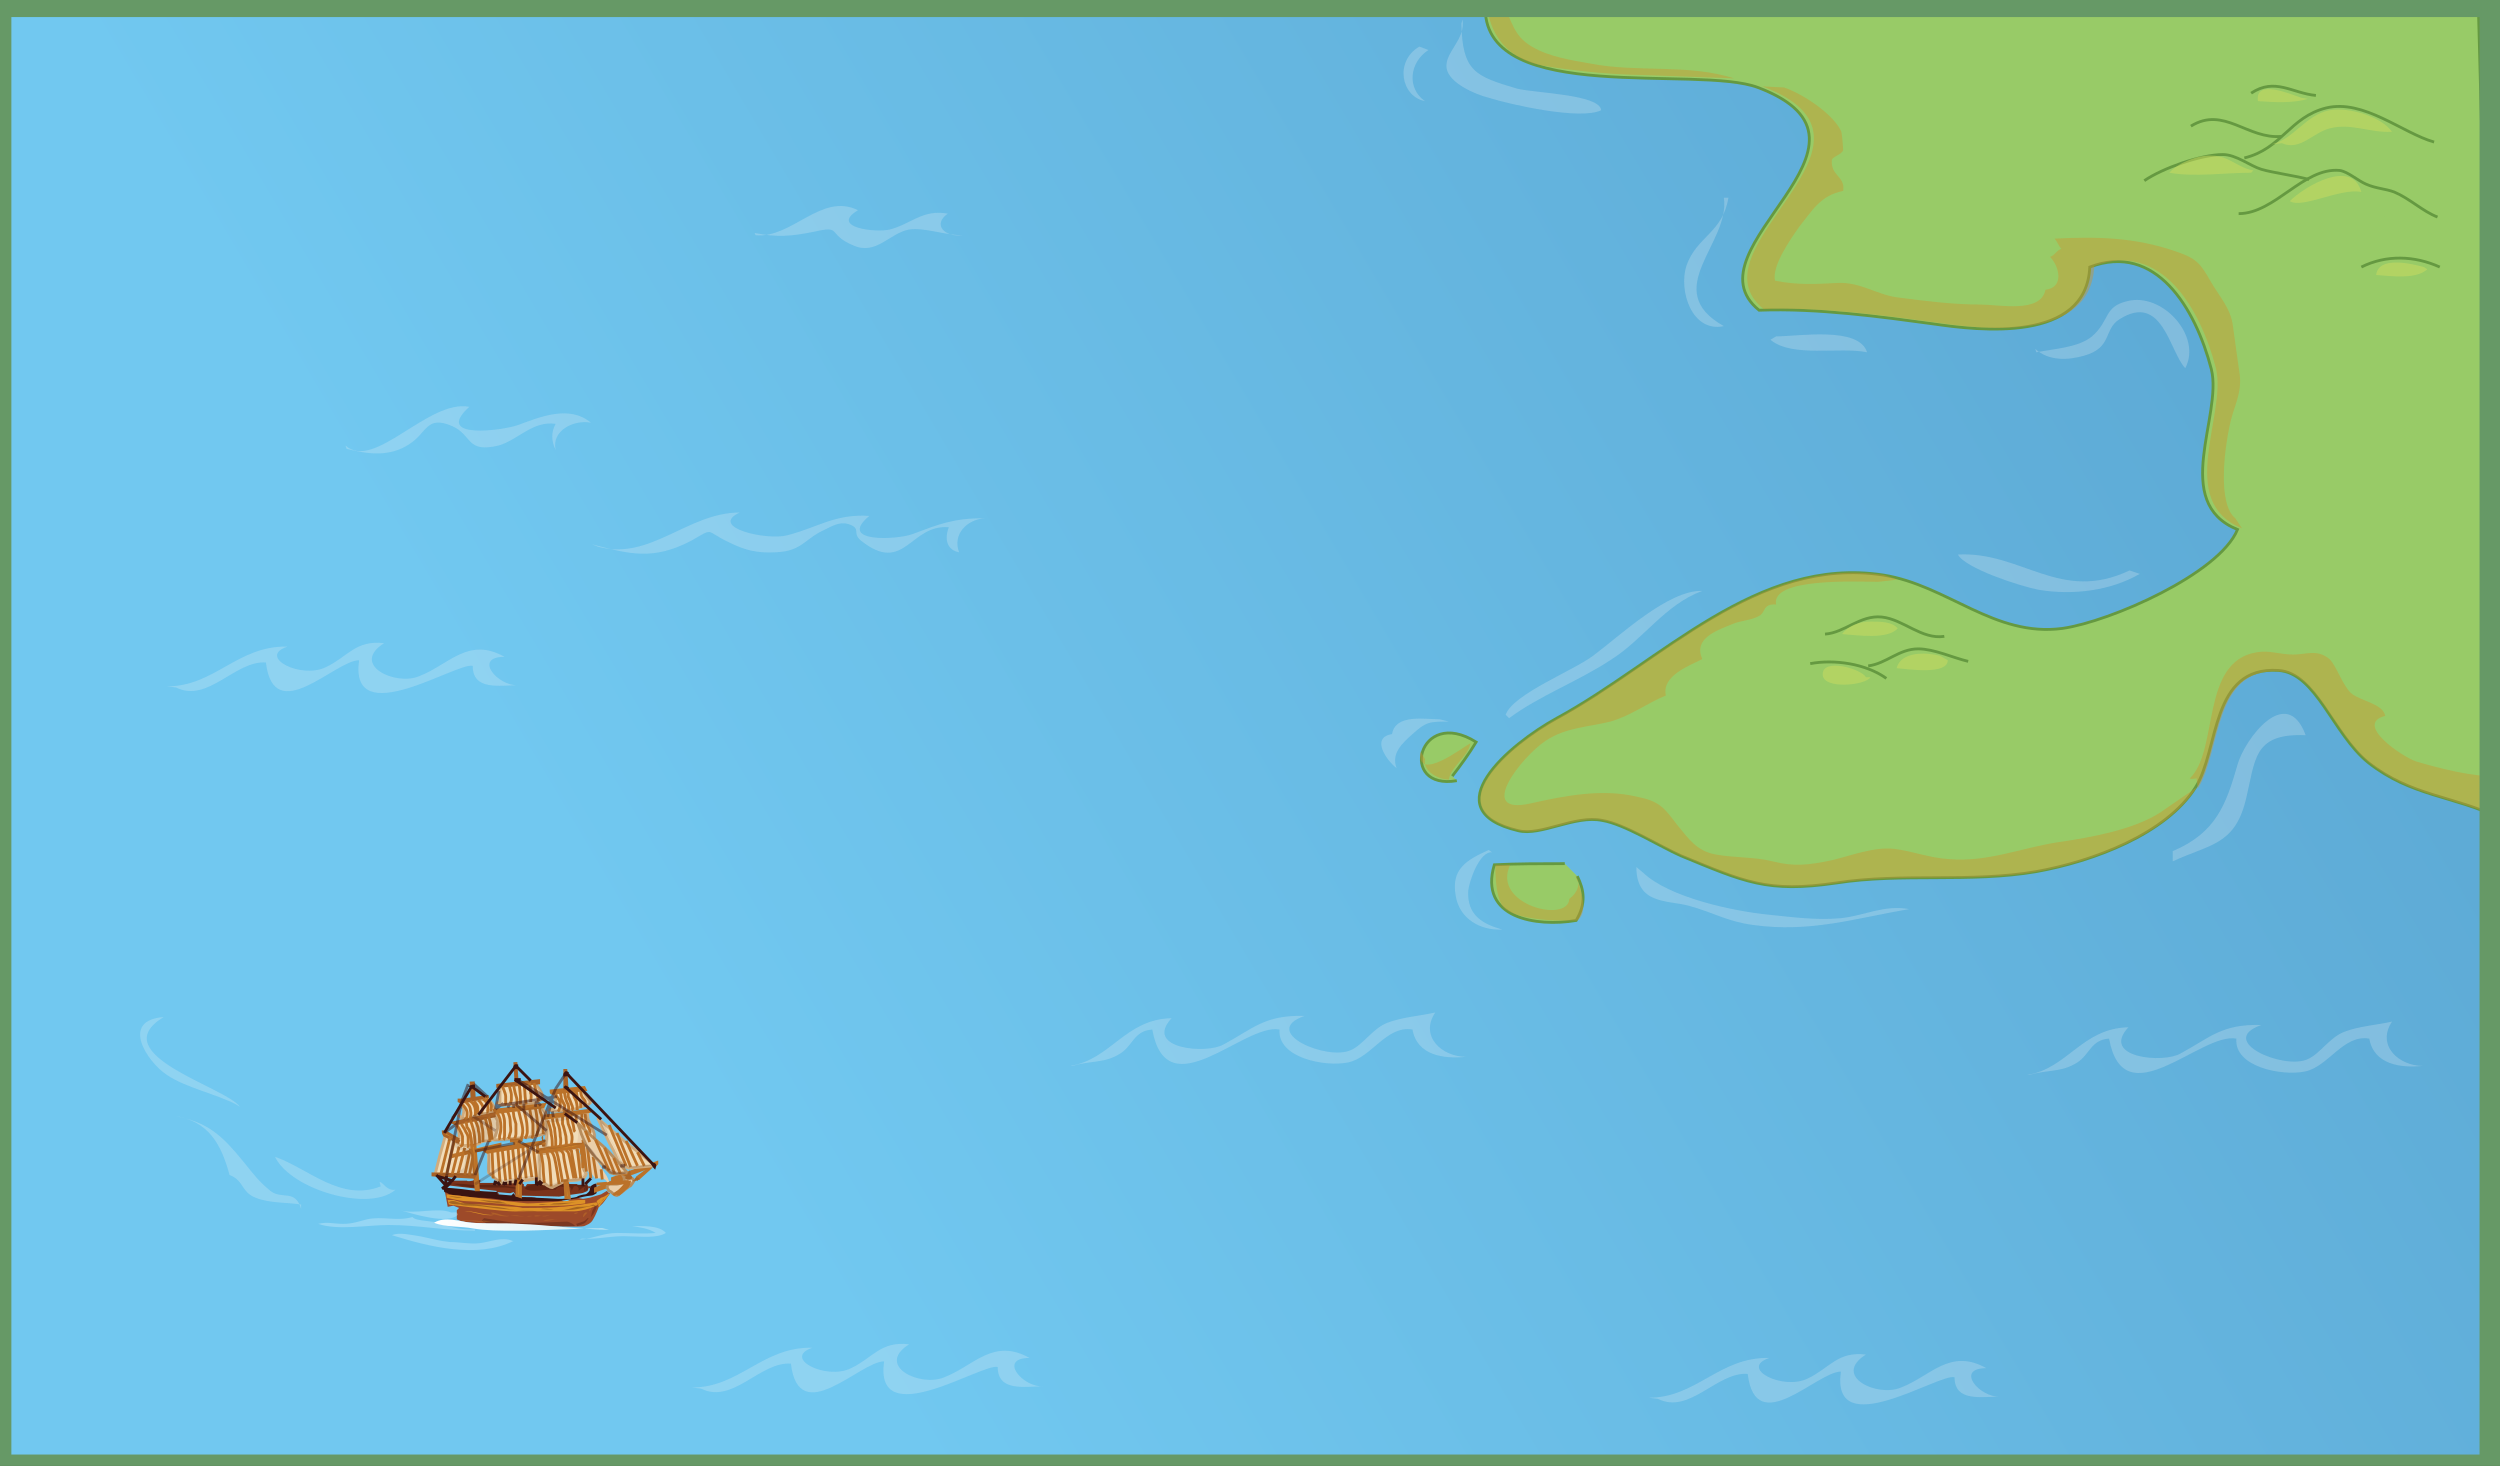 <svg xmlns="http://www.w3.org/2000/svg" version="1.0" viewBox="0 0 220 129"><rect x="0" y="0" width="220" height="129" fill="#333333" stroke="none"/><switch><g><linearGradient id="a" x1="60.082" x2="473.611" y1="93.445" y2="-150.319" gradientUnits="userSpaceOnUse"><stop offset="0" stop-color="#71c8f0"/><stop offset="1" stop-color="#32689a"/></linearGradient><path fill="url(#a)" d="M0 0h219.2v128.5H0z"/><path fill="#98CB67" stroke="#659941" stroke-width=".25" d="M220 72c-4.1-2-7.8-1.9-11.6-4.9-3.1-2.5-4.6-7.9-7.9-8.1-6-.4-5.2 7-7.3 10.3-2.6 4.1-9 6.5-14 7.4-5.8 1-11.8.1-17.6 1-6.1.9-8.1-.1-13.7-2.4-1.8-.8-5-2.8-6.9-3.1-2.4-.5-5.4 1.4-7.4.9-7.6-1.8-.8-7.6 3.4-9.9 9.2-5 17.6-14.3 28.7-12.6 5.7.9 9.8 5.5 15.8 4.7 4.2-.6 13.8-4.8 15.4-8.7-5.9-2.4-1.3-10-2.3-14.1-1.4-5.4-4.9-11.2-10.7-9-.3 6.7-9.7 5.6-13.8 5-4.4-.6-10.2-1.4-15.3-1.2-6.7-5.4 12.8-14.7-.1-19.6-5.3-2-23.9 1.6-24-6.9h87.4L220 72zm-82.3 4c-2.1 0-4.2 0-6.2.1-1.4 4.7 3.7 5.5 7.2 4.9.9-1.5.7-2.7.1-3.9"/><path fill="#F1DCB8" stroke="#D1AC7D" stroke-width=".25" d="M39.2 99.9s-.4 1.5-.5 1.8l-.4 1.6 3.5.1-.3-2.3s-1.4-.8-1.6-.9c-.1-.1-.7-.3-.7-.3z"/><path fill="#DD9227" stroke="#A86227" stroke-width=".25" d="M45.892 97.572l-.3.018-.03-.5.3-.017z"/><path fill="#7B331B" d="M52 104.4h-.3v-.2l-.9.1v-.1h-.7l-.1-.2-.9.2h-2.7l-.1.1v.1h-.2v-.2H46v-.2s-1.1.1-1.2.1h-2.6l.1-.2-.2-.1h-.3l-.2.1s-.5.1-.5 0h-1.2l-.2-.1-.5.4.1.1 4.4.5v.1l1.2.1.3-.1.2.3 3.8.1s1.9-.3 2-.3c.1 0 .5-.2.5-.2s.1-.2.1-.3c.1.2.2-.1.2-.1z"/><path fill="#602513" d="M46 104.4c-.2.4-1.2.1-1.6.1h-1.8c-.6 0-1.2 0-1.8-.1-.3 0-.7-.2-1-.2-.4.1-.4.5-.8.5 0-.9 2.4-.4 3-.4 1.1-.1 2.3 0 3.4.2m6 0v.3c.3 0 .4-.2.3-.5-.8 0-5.3-.5-5.5.3.5.4 2 0 2.7.1.2-.4.9-.4.8.1.1-.1.2-.2.2-.4.3 0 .4.2.4.4l.2-.4c.3-.1.5.1.4.4.2-.1.4-.4.6-.3 0 .1.1.2 0 .3v-.2"/><path fill="#9D4A29" d="M53.7 105s-.3.4-.5.7c-.2.3-.5.5-.5.5s-.3.8-.5 1.1c-.2.4-.6.5-.8.6-.3.1-3.2 0-3.2 0s-4.3-.2-4.8-.2-2.4-.1-2.6-.2c-.2 0-.6-.2-.6-.2v-.8l.2-.2-.5-.2-.5.1-.3-1.6s.3-.1.5 0c.2 0 3.3.3 3.4.4h.9v.2l1.2.1.2-.2.2.2 2.3.2 1 .1h.6l.3.2s.5-.2.6-.3c.1-.1.5-.1.5-.1l.5.1.6-.1 1-.3.5-.3.2.2h.1z"/><path fill="#3B1411" d="M39.1 104.9l-.1-.4s1.5.1 2.1.2c.5.1 2.7.2 2.7.2v.2l1.2.1.2-.2c.1.1.1.3.2.3.1.1 1.5 0 1.8.1.3 0 1.8.1 1.9.1h.4c.1 0 1.2-.1 1.3-.2.1-.1.6-.2.7-.2.1 0 .2-.1.3-.2.1-.1.1-.2.1-.2s0-.3.2-.4c.1-.1.4-.2.4-.1v.8s-.3.2-.4.2c-.1 0-.8.1-1.1.2-.3.1-1.2.2-1.9.3h-2.9c-.5 0-1.5 0-2-.1s-1.5-.2-2-.2-1.4-.1-1.8-.2c-.3 0-.9-.1-.9-.1 0-.1-.4-.2-.4-.2z"/><path fill="#B67329" stroke="#BB7229" stroke-width=".25" d="M52.4 104.6l2.5-1v.3l-2.5.9z"/><path fill="#DD9227" stroke="#BB7229" stroke-width=".25" d="M57.8 102.3l-3.9 1.4v.2l3.5-1.3.3-.1.1-.1z"/><path fill="#EACFAA" stroke="#B88D5C" stroke-width=".25" d="M53.4 104.4s.1.3.2.4c.1 0 .3.2.3.2s.2.2.4.2c.1 0 1-.8 1.1-.8.1 0 .4-.5.4-.5s-.1-.2-.2-.2h-.4l-.3-.1s.1.2 0 .4c-.1.1-.5.2-.6.2h-.7l-.2.2z"/><path fill="#B67329" stroke="#BB7229" stroke-width=".25" d="M57.3 102.7l-1.2.9v.1h.1l1.1-1z"/><path fill="#A86527" d="M55.6 103.8c.1.1.3 0 .2.2l-.2-.2s.1 0 0 0m.5-.2c-.1 0-.1 0 0 0 0 .1-.2.1-.1.3.1 0 .1 0 .1.1 0-.1 0-.1.1-.2h.1c-.1-.2-.2-.2-.2-.2m-.9-.2s0-.1.1-.2c0-.1.1-.1.1-.2.1 0 .1.3.1.4.1.1.2.2.1.3-.2.2-.8.1-.5-.2-.3.1-.1-.2.1-.1"/><path fill="#DD9227" stroke="#BB7229" stroke-width=".25" d="M52.5 104.2l2.5-.2-.1.1-2.4.1z"/><path fill="none" stroke="#3B1411" stroke-width=".25" d="M39.7 104l-.4.4-.4.2.6-.5z"/><path fill="#F1DCB8" stroke="#D1AC7D" stroke-width=".25" d="M57.4 102.4v.2l-2.1.2s-.4-.2-.5-.3c-.1-.1-.4-.3-.4-.3s-.4-1-.6-1.3c-.2-.3-1.2-2.5-1.2-2.5l2.9 2.5c.1 0 1.9 1.5 1.9 1.5zm-5.7-4.5s0 .5.1.7c.1.2.5 1.1.5 1.2v.6s-.6.3-1.5.4c-.8 0-2.8.2-2.8.2s.1-.7.1-1.1v-1.5l3.6-.5z"/><path fill="#E9CFAC" d="M53.2 103.8s.2.1.2.2.1 0 .2 0c0-.1-.2-.5-.2-.5l-.6-.9-.4-.7-.5-.7-.3-.6-.1-.4-.4-.8-.2-.3s0 1.5-.2 1.6c-.1 0 .2.4.2.4s.3.5.3.8c0 .2.2.5.3.7l.3.6.1-.2.2.3c0 .1.3.4.3.4h.5c.1 0 .4.1.4.1h-.1z"/><path fill="#F1DCB8" stroke="#D1AC7D" stroke-width=".25" d="M47.3 101.6v2.3s.3.1.4.2c.1.1.3.1.3.1s.2.2.3.2c.1.1.3.1.3.1l.4-.2.6-.3.4-.1s1.1 0 1.3-.2c.2-.1.3-.4.3-.4l-.2-.3s-.2-.5-.3-.6c-.1-.1-.1-.4-.1-.4v-.2c0-.1-.2-.5-.2-.5l-.2-.3s-.9.2-1.4.3c-.5 0-1.2.1-1.3.2h-.5l-.1.1zm3.9-5.8s.2.4.4.7c.2.3.5.5.3.6-.1.1-1.2.5-1.8.6-.6 0-1.1.1-1.3.1-.2 0-.5-.2-.5-.2s.2.1.4 0c.2-.2.2-.5.2-.7 0-.2-.1-.4-.1-.5 0-.1-.2-.2-.2-.3l2.6-.3zm-4.1-.5s.6.9.6 1v.4c0 .1-.4.2-.5.3 0 0-.4.2-.8.2s-.9.1-1 .1c-.2 0-.6-.1-.6-.1s-.6.1-.7 0c-.1-.1-.4-.2-.4-.2s.3.2.3 0v-1.4l3.1-.3zm-3.5 2.6s.2.7.2 1c0 .3-.2 1-.2 1l-.1.3s-.3.2.2.1c.5 0 3.3-.3 3.4-.3.1 0 1-.3 1-.3v-1.4s-.1-.3-.1-.4c-.1 0-.3-.5-.3-.5l-4.1.5z"/><path fill="#F1DCB8" stroke="#D1AC7D" stroke-width=".25" d="M47.8 100.6s-1.7.2-2.2.3c-.6.1-1.8.2-2 .3-.2 0-.6.2-.6.2v1.8l.7.6s.3.3.4.3c.1 0 .4.1.4 0 .1-.1.9-.1.9-.1l2.1-.3v-2.2h.5v-.5l-.2-.4z"/><path fill="#A86527" d="M48 100.3h-.2v-.2s0-.2-.1-.1 0 .3 0 .3v.6h.3v-.6z"/><path fill="#F1DCB8" stroke="#D1AC7D" stroke-width=".25" d="M42.9 96.7l-2.3.3s.3.6.2.9c-.1.3 0 .4-.1.4-.1.1-.4-.2-.4-.2l.4.4h.5c.1 0 .6-.3.8-.4.2-.1.5-.1.7-.1.2 0 .4-.1.5-.1.1 0 .4 0 .3-.2 0-.2-.1-.5-.2-.6-.1-.2-.4-.4-.4-.4zm.5 1.5l-2.5.5-.8.2s.3.6.3.9c0 .3 0 .6-.1.6-.1.1-.2 0-.2 0s.3.4.6.4h.8c.2-.1.4 0 .7-.2.2-.2.5-.2.7-.2.2 0 .6-.2.6-.2s.3-.9.3-1c0-.1-.1-.4 0-.5 0-.1-.2-.4-.2-.4l-.2-.1z"/><path fill="#DD9227" stroke="#BB7229" stroke-width=".25" d="M51.2 100.7v.2l-1.4.2-2.3.3h-.2v-.2l3.2-.5zm.7-3v.1l-3.9.6v-.2z"/><path fill="#DD9227" stroke="#A86227" stroke-width=".25" d="M49.9 97.8v.2h-.2v-.2z"/><path fill="#DD9227" stroke="#BB7229" stroke-width=".25" d="M51.4 95.7l-2.9.3v.1c0 .1.1.1.1.1l2.9-.3-.1-.2z"/><path fill="#DD9227" stroke="#A86227" stroke-width=".25" d="M49.8 94.2l.1 1.6h-.2v-1.6zm-2.4.9v.2l-3.6.3v-.1zm-1.994.094l-.098-1.597.1-.006.098 1.6z"/><path fill="#DD9227" stroke="#BB7229" stroke-width=".25" d="M47.9 97.2l-.1.2-4.2.5-.1-.2zm-1.9 3.1h-.1l-.1.1h-.2v.2h.1v.1l-.4.1v-.2l.1-.2H45v-.1zm1.7.2l-5 .7v.1l.2.1 4.9-.8z"/><path fill="#DD9227" stroke="#A86227" stroke-width=".25" d="M41.46 95.304l.2-.01.08 1.396-.2.012z"/><path fill="#DD9227" stroke="#A86227" stroke-width=".25" d="M43 96.5h-.2l-2.1.3h-.3v.1l.2.1 2.4-.5zm.5 1.5l-3.6.8.2.1 3.4-.7z"/><path fill="#DD9227" stroke="#BB7229" stroke-width=".25" d="M44 100.7l-4.3 1v.1l4.3-1z"/><path fill="#DD9227" stroke="#BB7229" stroke-width=".25" d="M41.8 100.8l.3 3.9h-.2l-.4-3.9z"/><path fill="#DD9227" stroke="#A86227" stroke-width=".25" d="M40.4 100.3l-1.2-.7H39c0 .1.1.3.1.3l1.2.6.1-.2zm1.3 3.3l-3.6-.2v-.1l3.7.1z"/><path fill="none" stroke="#BB7229" stroke-width=".25" d="M55.1 103.9c0 .3-.2.5-.4.7l-.3.3c-.1.1-.3.1-.4.3m1.4-1.3c0 .3-.2.6-.4.7l-.3.3c-.1.1-.3.2-.3.3"/><path fill="none" stroke="#BB7229" stroke-width=".25" d="M55.2 103.9c.1.3-.2.5-.4.7-.2.2-.5.3-.7.5m2.6-2.5l-.6-1.2m0 1.2l-1-2.2m.4 2.3l-1.2-3m.8 2.9L53.6 99"/><path fill="none" stroke="#046B68" stroke-width=".25" d="M52.7 102.1l-.8-1.6"/><path fill="none" stroke="#BB7229" stroke-width=".25" d="M53 103.8l-.1-.9m-.4.8l-.3-1.9m-.2 1.9l-.3-2.7m-.1 2.1l-.3-2.8m0 2.5l-.1-2.1"/><path fill="none" d="M51 103.7l-.4-2.8"/><path fill="none" stroke="#BB7229" stroke-width=".25" d="M51.2 101.6l-.1-.7m0 2.8l-.3-2.6m-.7 0l.2.2v.1l.4 2.3m-.9-2.5l.2.2c.1.2.5 2.3.5 2.3m-1.2-2.5s.3.2.3.5.4 2.1.4 2.1m-1.1-2.6s.1.2.2.6c.1.4.4 2.2.4 2.2m-1-2.7s.2.2.3.6c.1.3.4 2.3.4 2.3m-1.1-2.9s.1.3.2.7c.1.4.2 2.4.2 2.4m-.9-3s.2 1 .2 1.4c0 .4.1 1.3.1 1.3m3.6-6.1s0 .5.1.8c.1.3.4.7.3.9l-.1.2m-.6-1.9v.7c.1.3.2.2.2.5v.2m-.7-1.3v.7m-.5-.7s.3 1 .3 1.2c0 .2.1.3.1.3m-.7-1.4l.1.7s.2.5.3.9c.1.4 0 .6 0 .8 0 .2-.1.2-.1.2m-.7-2.6v.7c.1.2.2.7.3 1.1 0 .3.1.7 0 .7h-.1m-.7-2.3s0 .3.1.5.2.7.2 1.1c.1.4 0 .8 0 .8l-.1.1m-.6-2.5s.1.7.2.9c0 .2.1.8.1 1v.6m-.7-2.3s.3.8.3 1.2c.1.4.1.8.1 1v.3m2.5-5.1s0 .3.1.5.3.3.3.5v.4m-.4.1V97c-.1-.2-.2-.3-.3-.4 0-.1-.1-.6-.1-.6m.1 1.7s0-.5-.1-.8c-.1-.3-.2-.3-.2-.5v-.5m-.2 1.8s.2-.1 0-.5c-.1-.3-.2-.5-.3-.7v-.4m0 1.6s.1-.1 0-.5c-.2-.3-.3-.8-.3-.9 0-.1-.1-.3-.1-.3m0 1.8s.1-.2.1-.5l-.3-.6c0-.2-.1-.6-.1-.6m-.2 1.7s.2-.2.2-.6c0-.4-.2-.5-.3-.7-.1-.1-.1-.4-.1-.4m-1.9-.8s.1.5.2.8c.1.3.2.8.2.8m-.8-1.6s.1.7.1.9c.1.2 0 .7 0 .7v.1m-.6-1.6s.1.6.1.9c0 .2.1.9.1.9m-.6-1.7s.1.9.1 1v.7m-.6-1.7s.1.6.2.9c.1.3.1.4.1.6 0 .1-.1.3-.1.3m-.6-1.8s.2.7.2.8v.5c0 .1-.1.3-.1.3m-.7-1.5s.3.6.3.9v.6l-.1.1m3.1.3s0 .3.1.5.2.7.2.9v.9m-.7-2.3s.1.4.1.5c0 0 .1.7.1.8 0 .1.1.6 0 .8 0 .2-.1.4-.1.4m-.6-2.5l.1.6s.2.6.2.9v.9l-.1.3m-.7-2.6s.1.5.2.9.1 1.1.1 1.1c0 .3-.2.6-.2.6m-.6-2.6l.2.8c.1.4.2.8.2 1.1 0 .3-.1.6-.1.6l-.1.1m-.7-2.5s.1.2.1.4.1.4.2.8v.9c0 .1-.1.4-.1.4m-.7-2.5l.1.2c.1.2.2.5.2.9 0 .3.1.7 0 .9-.1.3-.1.4-.1.4l-.1.1m-.5-2.3s.2.4.2.9v1.1c0 .3-.1.4-.1.4m-.6-2.4s.2.2.3.6c.1.4.1 1 0 1.3-.1.3 0 .5 0 .5m-.7 1l.1 2.4m.4-2.4l.2 2.7m.2-2.8l.3 2.7m.2-2.8l.2 2.7m.2-2.8l.3 2.8m.2-2.8l.2 2.7m.2-2.8l.3 2.8m.1-2.9l.4 2.8m.1-2.9l.3 2.9m.1-2.9v.7m-6.6-4.2s.4.4.4.7c0 .3 0 .5-.1.5l-.1.1M41 97s.4.3.4.7c.1.4 0 .5 0 .6 0 .1-.1.2-.1.2m.1-1.6s.3.2.4.6c.1.4 0 .7 0 .7m-.1-1.3s.2.2.3.4c.1.3 0 .7 0 .7m.1-1.2s.3.3.4.6c0 .3-.2.6-.2.6m.2-1.3s.3.2.4.5c.1.4 0 .5 0 .6 0 .1-.1.1-.1.1m0-1.2s.3.2.4.5c.1.2 0 .5 0 .5v.1m-3 1.2s.4.6.5 1v.7c0 .1-.2.2-.2.2m.1-2s.1.2.3.5c.1.3.3.4.3.8v.6c0 .1-.1.1-.1.1m-.1-2.2s.1.4.1.5c.1.1.3.4.3.7.1.3.1.9.1.9m-.1-2.2s.2.5.3 1c.1.5.1 1.1.1 1.1m0-2.1s.3.5.3.9c.1.3.1.8.1.9v.2m0-2.1s.2.3.2.6c.1.3.1.8.1.9v.5m.2-2.1s.2.8.3 1.1c0 .2.1.5.1.7v.3m-.1-2.2s.2.5.2.9.1.9.1 1v.1m-3.7-.2l-.8 3.2m1.2-3l-.7 3m1.1-2.4l-.6 2.4m1.1-2.3l-.6 2.3m1.1-2.2l-.5 2.3m.7-1.5l-.3 1.5"/><path fill="#DD9227" d="M51.5 105.6v.3s-1.4.2-2 .2c-.5 0-3.8.1-4.1 0-.3-.1-3.9-.4-4.4-.4-.5 0-1.7-.3-1.7-.3v-.3s6 .7 7.1.8c1.1 0 4.5-.3 4.5-.3h.6z"/><path fill="#DD9227" d="M52.5 105.8s-2.5.4-3.2.4c-.6.1-3.3.1-3.3.1s-.4-.1-.7-.1c-.3 0-4.4-.3-4.4-.3-.3-.1-1-.3-1-.3h-.5l.1.4s5.2.7 6.1.6h4.9c.6 0 1.6-.3 1.7-.4.2 0 .4-.2.4-.2l-.1-.2zm1.1-.8s-.3.3-.7.4c-.3.2-.4.3-.4.3l.2.5s.1 0 .1-.1.8-.9.8-1v-.1z"/><path fill="#3B1411" d="M42.6 107.2s1.9.3 2.6.4c.7.1 4.7-.1 4.7-.1.1 0 .3.1.5.2.1.1.3.2.1.2H46c-.6 0-2.6-.2-3-.2-.4-.1-.6-.3-.6-.3l.2-.2zm9.9-.9l-.2.4c-.1.2-.3.4-.3.4s.1-.6.2-.7c.1-.1.1-.3.1-.3h.2v.2zm-.7.9c-.1-.1-.2.2-.5.3l-.6.2.1.2s.6-.2.7-.3c.1-.1.3-.4.3-.4z" opacity=".34"/><path fill="#DD9227" stroke="#BB7229" stroke-width=".25" d="M49.9 103.9l.2 1.5h-.3l-.1-1.5zm-4.1-.1v1.5l-.3-.1v-1.4z"/><path fill="none" stroke="#3B1411" stroke-width=".25" d="M40.1 103.5l-.3.4-1.3-.4m.8 0l-.1.8m-.8-.9l.9 1m12.7-.7l-.5.5m-.2-.5v.7m-3.6-.4l-.2.3m.1-.4l-.4.4m0-.7v.7m-3.6-.4l-.1.4m.3-.3l-.1.2m.1-.2l.2.3m.4-.3l-.1.3m.2-.3v.3m.4-.4v.4m.5-.5l-.1.5m.7-.5l-.3.4"/><path fill="#EACFAA" stroke="#B88D5C" stroke-width=".25" d="M55.2 103.2s-1.8-2.1-2.2-2.4c-.4-.3-2.2-2-2.2-2s.3.7.3.8c0 .1.4 1 .5 1.2.1.2.5.7.5.7l.3.4c.1 0 1 1 1 1l.3.3s.6.2.7.1c.2-.1.8-.1.8-.1z"/><path fill="none" stroke="#BB7229" stroke-width=".25" d="M54.6 103.3l-.6-1.4m.1 1.4l-.9-2.3m.4 2l-1.2-2.7m-.5.2l-.4-1"/><path fill="#3B1411" d="M55.1 103.2c-.8 0-1.4-.2-2-.7-.6-.6-1-1.6-1.7-1.9.2.7 1 1.3 1.5 1.8.2.2.6.8.9.9.3.1.8 0 1.2 0" opacity=".25"/><path fill="none" stroke="#3B1411" stroke-width=".25" d="M49.9 94.5l7.6 8m-4.6-4l-3.1-2.8"/><path fill="#3B1411" stroke="#3B1411" stroke-width=".25" d="M50 94.5c-.1-.1-.1-.1-.2-.1-.1.1-.1.1-.1.2.1 0 .3 0 .3-.1m0 1.3c-.1-.1-.2 0-.3-.2.1.1.2.1.3.2m7.4 6.6c.1.1.1.2.2.3.1-.3-.1-.2-.2-.3"/><path fill="none" stroke="#3B1411" stroke-width=".25" d="M45.4 93.8l1.3 1.3m-1.3-1.3l-3.3 4.3m3.2-3.1l3.6 2.5"/><path fill="none" stroke="#3B1411" stroke-width=".25" d="M45.4 97.2l2.7 2.3" opacity=".51"/><path fill="none" stroke="#3B1411" stroke-width=".25" d="M41.6 98.2l2 1.3" opacity=".28"/><path fill="none" stroke="#3B1411" stroke-width=".25" d="M41.5 95.6l-2.4 4.1m2.4-4.1l1.2.9"/><path fill="#3B1411" stroke="#3B1411" stroke-width=".25" d="M45.6 93.8c-.1 0-.3-.1-.3.1.1.1.1.1.2 0"/><path fill="none" stroke="#3B1411" stroke-width=".25" d="M45.7 95.1c-.2 0-.3.1-.3-.1h.3c0 .1 0 .2-.1.2m-3.8.4c-.1 0-.1.1-.3 0 .3-.1.1.1.2.1m9.1 3.1l-1.1-.8"/><g fill="none" stroke="#3B1411" stroke-width=".25" opacity=".51"><path d="M53.4 99.9l-7.7-4.8m9.3 7.5h-.4m-1.3.1H53m-7.4 1.1l3.3-8m0 0l1-1.5"/><path d="M41.8 104.2l6.2-3.9" opacity=".45"/><path d="M41.8 103.4l1.2-3m-3.8 3.6l1.4-7m1.1-1.6l1.2 1.1m-1.7-1.1l-.6 1.6m0 .4l-.8 1m-.6 1.2l1-.7m4.1-1.8l-.7.5m.3-1.6l-.3 1.6m1.2-.4l-.1.3m.5-.3v.3m.9-.4v.6m1.1-.8l-.1.5m.1-.5l.4.4m1.4-.8l-5.2.8m9.5 5.4H53m2-.1h-.4m-6-6l-.4 1.7m.4-.5l.1.5"/></g><path fill="#3B1411" d="M43.4 98.1c.6 0 .6 1.6.3 1.9-.4.5-1.4.4-2 .8-.4-.5.4-1.7 0-2.4.6-.2 1.3.1 1.9-.3m7.6-2.1c.2.1.6.8.6 1.1 0 .3-.6.5-.9.5-.3.1-2.2.4-1.9-.1-.1.1-.2.2-.4.3.6.3 1.8 0 2.4-.2.3-.1 1-.2 1-.6 0-.2-.3-.4-.4-.6-.1-.2-.1-.5-.3-.6-.1.1-.1.2-.1.2m-4.1-.6c.2.2.6.7.6 1.1-.1.5-.7.5-1.1.5-.5.1-2 .4-2.4 0H44c.7.3 1.8.3 2.6.2.3 0 1.1-.2 1.2-.5.3-.4-.3-1-.5-1.3" opacity=".1"/><path fill="#3B1411" d="M42.9 96.7c.3.2.5.6.6.9-.4.2-.8.3-1.2.3-.3.1-.5.1-.7.3-.2.1-.4.3-.7.2v-.1c-.1 0-.2 0-.3.1.4.5 1.5-.2 2-.3.3-.1.9 0 1.1-.3.1-.4-.6-.8-.7-1m4.5.7c.5.6.8 1.9.2 2.5.6.1.4-.7.4-1.1-.1-.4-.1-1.3-.6-1.4" opacity=".1"/><path fill="#3B1411" d="M43.4 100.3c.8 0 1.5 0 2.3-.1.8-.1 1.6-.1 2.4-.4-.2.2-.8.2-1.1.3-.4.1-.8.1-1.3.2-.4 0-2.1.4-2.3 0" opacity=".1"/><path fill="#3B1411" d="M45.9 97.6c.5 0 .7.7.8 1.2.1.6 0 1-.3 1.4.2 0 .4-.1.6-.2.2-.1.5 0 .8-.1.6-.2.4-.8.3-1.3-.1-.4-.2-1.2-.7-1.3-.5 0-1 .3-1.5.4" opacity=".1"/><path fill="#3B1411" d="M48 98.6c.5.3 0 1.9 0 2.4.5.2 1.2.1 1.7 0 .3-.1.5-.2.8-.2.3-.1.7 0 .9-.3-.9.1-1.8.5-2.7.5-.7 0-.4-.5-.4-1 0-.3.1-1.1-.2-1.4" opacity=".1"/><path fill="#3B1411" d="M52.2 99.1c.1.3.4.9.2 1.2-.3 0-.2-.2-.2-.4 0-.3-.2-.4-.3-.7-.3-.5-.2-1-.8-.9-.4 0-3 .8-3 .3 0-.1 2.4-.5 2.6-.5.3 0 .9-.2 1 .1.1.4.4.6.5.9zm5.2 3.4c-.5-.1-1.1.1-1.6.1-.8 0-1.1-.3-1.4-1-.2-.5-.5-1-.8-1.6-.1-.3-.4-1.5-.8-1.4-.1.4.6 1.2.8 1.5.3.5.6 1.1.8 1.7.2.6.8 1.1 1.5 1 .3-.1 1.5-.1 1.5-.3m-6 .5c.1.8-1.4.7-1.9.8-.3.1-.7.4-1 .4-.5 0-.7-.5-1.1-.6-.1.3.6.7.8.8.5.3.7.1 1.2-.2.4-.3.7-.3 1.1-.3.6 0 .7-.1 1-.6-.1-.1-.2-.2-.2-.4" opacity=".1"/><path fill="#3B1411" d="M47.5 101.4c.1.3 0 .9 0 1.2 0 .2-.3 1.3.1 1.2 0-.4-.1-.8 0-1.2-.1-.3.1-1-.1-1.2" opacity=".1"/><path fill="#3B1411" d="M47.4 103.6c-.5.1-.2-1.1-.2-1.4 0-.5.3-1.1.1-1.5.3-.1.6-.1.6.3h.1c.1.4-.3.1-.5.3-.1.1 0 .6 0 .8-.2.5-.2 1-.1 1.5" opacity=".1"/><path fill="#3B1411" d="M42.9 101.5c.2.5-.2 1.1 0 1.6.1.4.9 1 1.4 1 .5.1 1.1-.3 1.6-.3.5-.1 1 0 1.5-.3-.4-.1-1.1 0-1.5.1-.5.1-1.1.1-1.6.2-.3 0-.4 0-.7-.2-.4-.2-.3-.2-.4-.6 0-.3.1-1.4-.2-1.5" opacity=".1"/><path fill="#A86527" d="M55.8 103.9c0-.1.2-.5.3-.2 0 .2-.3.3-.3.2z"/><path fill="none" stroke="#3B1411" stroke-width=".25" d="M45.6 100.4l1.8 1m-2.1-.8l-3.5.7" opacity=".45"/><path fill="#DD9227" d="M51.3 106.5c-.2 0-.2.1-.4.2-.1 0-.3 0-.4.1.3.1.4-.2.8-.3m-4.4.5c-.6.1-1.3 0-1.9 0-.3 0-.6 0-.9-.1-.3-.1-.6-.2-.9-.2.1.2.6.2.8.3.3 0 .5.1.8 0 .3 0 .6-.1.9 0 .3 0 .6.1.8 0m-4.1.4c.3 0 .7.1 1 .1-.5 0-1 .1-1.5 0-.4-.1-.9-.1-1.3-.1.3-.1.7 0 1 0 .4 0 .7.1 1.1.1m9.4-1.3c-.1.1-.1.3-.2.4-.1-.1 0-.2.1-.3m-.5.4c-.1.1-.2.2-.2.4.1 0 .3-.3.4-.4m-3.3.2c-.3.1-.5.1-.8.1-.2 0-.4.1-.6 0 .2-.1.5 0 .7 0 .2.1.5 0 .7-.1m.7.4c-.4 0-.9 0-1.3.1.3.1.9-.1 1.3-.1" opacity=".29"/><path fill="#DD9227" d="M40.8 106.6c.9-.1 1.8.4 2.7.3-.4.1-1 0-1.4-.1-.4-.1-.8-.2-1.2-.2"/><path fill="#3B1411" d="M39.5 105.8c.2-.2.6-.1.8 0 .3.1.7.1 1 .1l2.1.3c.7 0 1.3.2 2 .3.6.1 1.3 0 1.9.1-.6 0-1.3 0-1.9-.1-.7-.1-1.3-.1-2-.2s-1.3-.2-2-.2c-.3 0-.6 0-.9-.1-.2 0-.9 0-1-.2m13.7-.4c.1 0 .1-.1.2-.1-.4.2-.5.5-.8.8.1-.3.5-.4.6-.7m-1 .6c-.3.2-1 .2-1.4.2-.5.1-1 .3-1.5.3.5 0 1 0 1.5-.1.6-.1 1.1-.3 1.6-.3m-3.8.3c-.3 0-.7-.1-1 0 .3 0 .8.1 1.1 0m-9.2-1.1c.2-.1 1 .1 1.2.1-.4.1-.8-.1-1.2-.1m2.7.3c.5 0 1 .1 1.4.1.2 0 .4 0 .6.1.2 0 .5.2.7.2-.3-.1-.5-.1-.8-.1-.3 0-.7-.1-1-.1m7.9 0c-.6 0-1.3.2-1.9.2h-.8c-.3 0-.6.1-.9 0 .4-.1.9.1 1.3-.1" opacity=".34"/><path fill="#3B1411" d="M38.3 103.3c.4-.2 1.3.1 1.7.1.6 0 1.2.1 1.8.1.1-.3-.1-.7-.1-.9v-1c0-.4-.2-.6-.6-.6-.4 0-.6.1-.9-.4h.2c-.3-.1-.7-.3-1.1-.5-.1.5.3.2.5.4.2.1.2.3.3.5.2.2.3.2.5.2.3.1.7.1.9.4.2.3.1.7.1 1 0 .3.1.8-.2.9-.2.1-.8-.1-1-.1-.3-.1-.6 0-1 0-.3 0-.7-.1-1 0" opacity=".1"/><path fill="#3B1411" d="M40.7 101.1c.2.3.3.9.2 1.3-.1.6-.5.7-1 .8.2.2.8.2 1.1.2.1 0 .5 0 .6-.1.1-.1 0-.4 0-.5 0-.4.1-.8 0-1.1-.1-.5-.6-.6-1-.7" opacity=".1"/><path fill="#FFF" d="M41.8 108.3c-2.6 0-5-.5-7.6-.5-1.8 0-4.5.5-6.2-.1.8-.2 1.4 0 2.2 0 .8 0 1.3-.2 2.1-.4 1.4-.3 2.6.2 4-.2.3.4 1.9.3 2.6.6 1 .4 1.8.5 2.9.5m3.3 1c-.9-.4-2 .1-2.9.2-.9.1-1.7-.1-2.6-.1-1-.1-1.6-.3-2.6-.5-.7-.1-1.9-.4-2.5-.1 3.2 1 7.5 2.1 10.7.5m6-.2c1.4.1 2.7-.3 4.2-.2.9 0 2.4.2 3.2-.3-.6-.7-2.1-.6-3-.6.7.1 1.5.2 2.1.6-1.1.1-2.2 0-3.4 0-1.2 0-2.1.5-3.3.6m-11.3-2.4c-1.2-.5-3.2.2-4.5-.2 1.1.3 4.2 1.3 5.1.4-.1-.3-.2-.2-.5-.2" opacity=".25"/><linearGradient id="b" x1="38.248" x2="53.64" y1="107.805" y2="107.805" gradientUnits="userSpaceOnUse"><stop offset="0" stop-color="#fff"/><stop offset="1" stop-color="#d1ecf2"/></linearGradient><path fill="url(#b)" d="M53.6 108.2c-2.7 0-5.2-.4-7.9-.5-1.4-.1-2.8 0-4.2-.1-1.1-.1-2.3-.6-3.3 0 .9.4 2.4.3 3.4.5 1.2.2 2.4.2 3.7.2 2.6 0 5.1-.2 7.7-.2"/><path fill="#98CB67" stroke="#659941" stroke-width=".25" d="M127.8 68.3c.7-.9 1.5-2 2.1-3-5.1-3.2-6.9 4.3-1.7 3.4"/><path fill="#F4F5F5" d="M128.6 2.1c.1 4.2 1.2 4.6 4.9 5.7 1.6.4 7.3.5 7.4 1.9-1.8.9-8-.5-9.9-1.1-1.2-.3-3.5-1.3-3.7-2.6-.2-1.4 1.7-2.5 1.4-4.3m-3 2.7c-1.7 1.1-1.9 3.4-.3 4.5-2.1-.4-2.7-3.5-.5-4.8m26.8 13.3c.6 4-5.7 8.1 0 11.3-2.8.6-4-3.1-3.3-5.3.9-2.6 3.2-2.9 3.7-6m4.2 12.2c2 0 7.3-.9 8 1.4-2.4-.5-6.6.5-8.5-1.1m23.4 1.1c1.5-.3 3.7-.4 4.9-1.4 1.6-1.4 1-2.6 3.1-3.1 3.1-.8 6.6 3.1 5.1 5.9-1.4-1.5-2-6.7-5.8-4.3-1.4.9-.6 2.5-3.1 3.2-1.4.4-3.1.5-4.3-.6m8.3 19.5c-6.1 2.9-9.5-1.7-15.1-1.4.6 1.2 5.5 2.8 7.1 3.1 3 .5 6.3.1 8.9-1.4m2.9 24.4c3.8-1.6 4.7-4.1 5.7-7.6.6-2.2 4.3-7.2 6-2.6-4.7-.2-4.4 2.2-5.3 5.8-1 3.9-3.2 3.8-6.4 5.3m-46.6 1c2.3 2.2 8 3.4 11.1 3.7 2 .2 4.1.5 6.3.3 2-.2 3.8-1.2 6-.8-4.7.8-8.7 2.1-13.7 1.4-2.3-.3-3.5-1.1-5.7-1.7-1.9-.5-4.6-.1-4.6-3.4" opacity=".23"/><path fill="#CA9731" d="M193.3 69.3c-2.6 4.1-9 6.5-14 7.4-5.8 1-11.8.1-17.6 1-6.1.9-8.1-.1-13.7-2.4-1.8-.8-5-2.8-6.9-3.1-2.4-.5-5.4 1.4-7.4.9-7.6-1.8-.8-7.6 3.4-9.9 9.2-5 17.6-14.3 28.7-12.6l1.2.4-1.7.2c-1.8 0-9.5-.4-9 2-1.2-.1-.9.7-1.5 1-.7.4-1.6.4-2.3.7-1.5.6-3.5 1.3-2.7 3.1-1.2.6-3.6 1.5-3.2 3.2-1.7.7-3.1 1.8-4.9 2.3-2 .5-3.9.5-5.7 1.7-2.1 1.4-6.2 6.6-1.3 5.5 3.1-.7 6.3-1.3 9.3-.6 2 .4 2.4.9 3.6 2.5 1 1.2 1.7 2.3 3.4 2.6 1.7.3 3.4.2 5 .6 1.9.5 3.3.3 5.2-.1 1.7-.4 3.7-1.2 5.5-1 1.6.2 3.1.8 4.8.9 3.4.3 6.4-1 9.7-1.5 2.8-.4 6.6-1.1 8.9-2.6l3.2-2.2z" opacity=".44"/><path fill="#98CB67" stroke="#659941" stroke-width=".25" d="M197 18.8c3.2 0 5.7-4.1 8.9-3.8.7.1 1.6.9 2.3 1.2.9.4 1.7.4 2.5.7 1.4.6 2.5 1.7 3.8 2.2"/><path fill="none" stroke="#659941" stroke-width=".25" d="M203.2 15.8c-1-.3-3.2-.6-4.2-.9-1-.3-2.2-1.3-3.4-1.3-1.9 0-5.3 1.2-6.9 2.3m8.8-2c3.3-.8 4-3.6 7.2-4.4 3.3-.8 6.7 2.2 9.5 3m-13.4-.5c-3 .3-5.1-2.7-8-.9m5.3-2.9c2.1-1.4 3.6 0 5.7.2m4 15.1c2.2-1.1 4.7-1 6.9 0"/><path fill="#CCDD60" d="M200.8 12.6c1.6.7 2.7-.9 4.2-1.3 1.9-.5 3.5.4 5.5.3-.9-1.3-3.7-2.2-5.5-1.9-2.1.4-3.2 2.6-5.1 3m1.6 5c1.1.7 4.5-1.2 6.3-.8-.8-3-5-.5-6.3.8m-3.2-2.7c-1.3-.2-2.2-1.3-3.6-1.3-1.2-.1-3 .6-3.8 1.5 2.2.4 4.9 0 7.2 0m4.4-6.6c-.9-.3-4.1-1.7-3.8.3 1.4.1 3.1.2 4.4-.2m10.2 14.8c-1.1-.3-4-1-4.2.7 1.4.1 3.5.4 4.5-.5" opacity=".5"/><path fill="#CA9731" d="M197.3 46.5c-5.9-2.4-1.3-10-2.3-14.1-1.4-5.4-4.9-11.2-10.7-9-.3 6.7-9.7 5.6-13.8 5-4.4-.6-10.2-1.4-15.3-1.2-6.7-5.4 12.8-14.7-.1-19.6l1.9.1c1.5.5 4.2 2.2 5 3.8.1.1.2 1.6.2 1.7-.1.4-1 .6-1 .9-.1 1.4 1.2 1.4 1 2.7-2 .4-2.7 1.7-3.9 3.2-.7 1-2.4 3.4-2.1 4.7 2 .4 3.6.3 5.5.2 2.1-.1 3.5 1.1 5.5 1.3 2.3.3 4.7.6 7.1.6 1.6 0 5.3.8 5.7-1.3 1.7-.2 1.2-2.1.4-2.9.4-.1.6-.6 1-.7-.2-.2-.4-.7-.6-.9 3.8-.2 7.1-.1 10.6 1.1 1.8.6 2.2 1 3.1 2.6.8 1.4 1.8 2.4 2 4 .2 1.5.4 2.9.6 4.3.2 1.7-.6 2.9-.9 4.5-.4 1.8-1.1 6.8.5 8.1l.6.9zm22.5 21.8c-2.1.1-5.2-.7-7.2-1.3-1.2-.4-5.5-3.3-2.7-4-.2-1.1-2.2-1.3-3-2-.7-.6-1.3-2.4-1.9-3-1.1-.9-2-.4-3.2-.4-1.2 0-2.1-.4-3.2-.2-5 .8-3.3 8.6-5.9 11.1.2.1.4 0 .6 0l.1.9c2.1-3.3 1.3-10.8 7.3-10.3 3.3.2 4.7 5.6 7.9 8.1 3.8 3 7.5 2.9 11.6 4.9l-.4-3.8zm-86.9 7.8c-1.7 3.5 5.1 5.2 5.2 3 .7-.5 1.1-1.4.5-2.1 0 0 1.5 3.1.2 4-2.6.1-5.9-.2-6.6-1.3s-.6-3.6-.6-3.6h1.3zm-7.9-10c-.4 2.9 3.8-.4 4.4-.7-.2 1.2-1.7 2-1.9 3.2-.9 0-2.3-.7-2.1-1.8m27.2-59.9c-4-1.3-8.5-.5-12.6-1.3-1.7-.3-3.7-.6-5.2-1.5-1.7-1-1.7-2.3-2.6-3.8l-1.3.4s.2 4.3 5 5.1c4.8.8 8.6.8 8.6.8l8.1.3z" opacity=".44"/><path fill="none" stroke="#696" stroke-miterlimit="10" stroke-width="2" d="M0 .5h219.2V129H0z"/><path fill="#98CB67" stroke="#659941" stroke-width=".25" d="M160.6 55.8c1.7-.1 3.1-1.7 5-1.5 1.9.2 3.5 2 5.5 1.7"/><path fill="none" stroke="#659941" stroke-width=".25" d="M164.4 58.6c1.6-.2 2.7-1.5 4.4-1.5 1.4 0 3.1.8 4.4 1.1m-13.9.2c2.1-.4 4.9 0 6.7 1.3"/><path fill="#CCDD60" d="M164.6 54.7c-.9 0-1.9.3-2.5 1.1 1.4.1 4 .5 4.9-.5-.5-.6-1.5-.6-2.4-.6m6.1 3c-1.2-.3-3.4-.4-3.8 1.1 1.1.1 4.5.6 4.5-.7m-7.2 1.5c-.3-.7-3.9-1.8-3.8-.2.1 1.3 3.8.9 4.2.2" opacity=".5"/><path fill="#F4F5F5" d="M131.3 75c-1.1-.1-2 2.5-2.1 3.4-.1 2.1 1.2 2.9 3 3.4-2 .1-3.8-1-4.1-3-.4-2.3.9-3.1 2.9-4m-3.5-11.3c-1.7 0-2 0-3.2 1.1-.9.8-1.9 1.7-1.4 3-.9-.7-2.3-2.7-.4-3 .3-1.8 2.9-1.3 4.2-1.3m6.1-.1c2.7-2 6-3.2 8.9-5.1 2.9-1.8 4.8-4.9 8.1-6.1-3-.1-7.3 4-9.6 5.7-1.7 1.3-7.1 3.4-7.7 5.2M30.4 39.2c2.5 2.3 7.3-4.1 10.9-3.4-3.2 2.9 2.9 2.1 4.3 1.6 1.9-.7 4.5-1.8 6.4-.2-1.5-.3-3.5.7-3.1 2.4-.4-.8-.4-1.6 0-2.3-2-.3-3.3 1.4-5 1.9-2.9.7-2.3-.9-4.1-1.7-2.3-1-2.2.6-3.8 1.6-1.7 1.1-3.5.9-5.5.4m22.1 8.6c4.6 1.3 7.9-3 12.5-3-2.8 1.3 2.4 2.5 4.2 2 2.7-.7 4.2-1.9 7.2-1.7-2.9 2.4 2.5 2.1 3.8 1.6 2.4-.9 3.6-1.4 6.4-1.4-1.6.1-2.9 1.4-2.3 3-1.1-.2-1.3-1.2-.9-2.2-3.4-.3-3.9 4.2-7.7 1.2-.9-.7.1-1.1-1.2-1.5-.7-.2-1.4.2-2 .5-1.8.8-2 1.9-4.3 2-1.7.1-2.8-.2-4.2-.9-2.1-1-1.2-1.3-3.3-.1-3.3 1.7-5.3 1.2-8.7.3M14.7 60.4c4.2 0 6.2-3.6 10.6-3.5-2.7.9 1.2 2.9 3.4 1.8 1.9-.9 2.6-2.4 5.1-2.1-3 1.9 1 3.8 3.1 2.9 2.6-1 4.3-3.5 7.5-1.7-2.8 0-.6 2.6 1.2 2.5-1.6 0-4 .5-4-1.7-1.3-.4-10.9 5.9-10-.5-2.1 0-7.5 6-8.2.2-2.7-.2-5.1 3.6-7.9 2.2m78.7 33.3c3.6-.6 4.8-4.1 8.9-4.2-2.5 2.7 3.1 3.2 4.6 2.3 2.6-1.4 3.6-2.6 7.1-2.5-4 1.4 2 4 4.1 3 1.1-.5 1.9-1.9 3.2-2.4 1.3-.5 2.9-.6 4.2-.9-1.4 2.1.6 3.9 2.7 3.9-1.9.2-4.3-.1-4.7-2.4-2.3-.4-3.6 2.5-5.7 2.9-2 .4-6.2-.4-6-2.9-3.1-.6-9.9 7.1-11.2 0-1.6.1-1.7 1.4-2.8 2.1-1.4.9-2.6.6-4.2 1.1M66.5 20.7c3.2.3 5.8-3.8 9-2.2-2.5 1.5 1.5 2 2.8 1.7 1.9-.5 2.9-1.8 5.1-1.4-1.4 1-.2 2.1 1.3 1.9-1.6 0-3.3-.7-4.7-.5-1.7.3-2.9 2.3-4.9 1.4-2.4-1-.9-1.8-3.5-1.2-2 .4-3.2.5-5.2.1m-32.9 83.9c-3.5 1.4-6.4-1.6-9.3-2.6 1.4 2.9 8.3 4.9 10.6 2.9-.8.1-1-.6-1.4-.7m-6.9 2.4c-.5-1.8-1.7-.8-2.7-1.6-1.1-.9-1.5-1.5-2.4-2.6-1.8-2.2-3.1-3.5-6.1-4 3.1.4 4.2 2.6 4.9 5.2 1.3.5 1 1.5 2.3 2 1.2.5 2.8.4 4 .6m-5.7-8.8c-1.7-.9-4.5-1.5-6.1-2.6-1.7-1.1-4.2-4.8-.3-5.1-5.4 3.3 5.6 6.2 6.7 7.9m39.8 24.7c4.2 0 6.2-3.6 10.6-3.5-2.7.9 1.2 2.9 3.4 1.8 1.9-.9 2.6-2.4 5.1-2.1-3 1.9 1 3.8 3.1 2.9 2.6-1 4.3-3.5 7.5-1.7-2.8 0-.6 2.6 1.2 2.5-1.6 0-4 .5-4-1.7-1.3-.4-10.9 5.9-10-.5-2.1 0-7.5 6-8.2.2-2.7-.2-5.1 3.6-7.9 2.2m116.7-27.6c3.6-.6 4.8-4.1 8.9-4.2-2.5 2.7 3.1 3.2 4.6 2.3 2.6-1.4 3.6-2.6 7.1-2.5-4 1.4 2 4 4.1 3 1.1-.5 1.9-1.9 3.2-2.4 1.3-.5 2.9-.6 4.2-.9-1.4 2.1.6 3.9 2.7 3.9-1.9.2-4.3-.1-4.7-2.4-2.3-.4-3.6 2.5-5.7 2.9-2 .4-6.2-.4-6-2.9-3.1-.6-9.9 7.1-11.2 0-1.6.1-1.7 1.4-2.8 2.1-1.4.9-2.6.6-4.2 1.1M145.1 123c4.2 0 6.2-3.6 10.6-3.5-2.7.9 1.2 2.9 3.4 1.8 1.9-.9 2.6-2.4 5.1-2.1-3 1.9 1 3.8 3.1 2.9 2.6-1 4.3-3.5 7.5-1.7-2.8 0-.6 2.6 1.2 2.5-1.6 0-4 .5-4-1.7-1.3-.4-10.9 5.9-10-.5-2.1 0-7.5 6-8.2.2-2.7-.2-5.1 3.6-7.9 2.2" opacity=".23"/></g></switch></svg>

